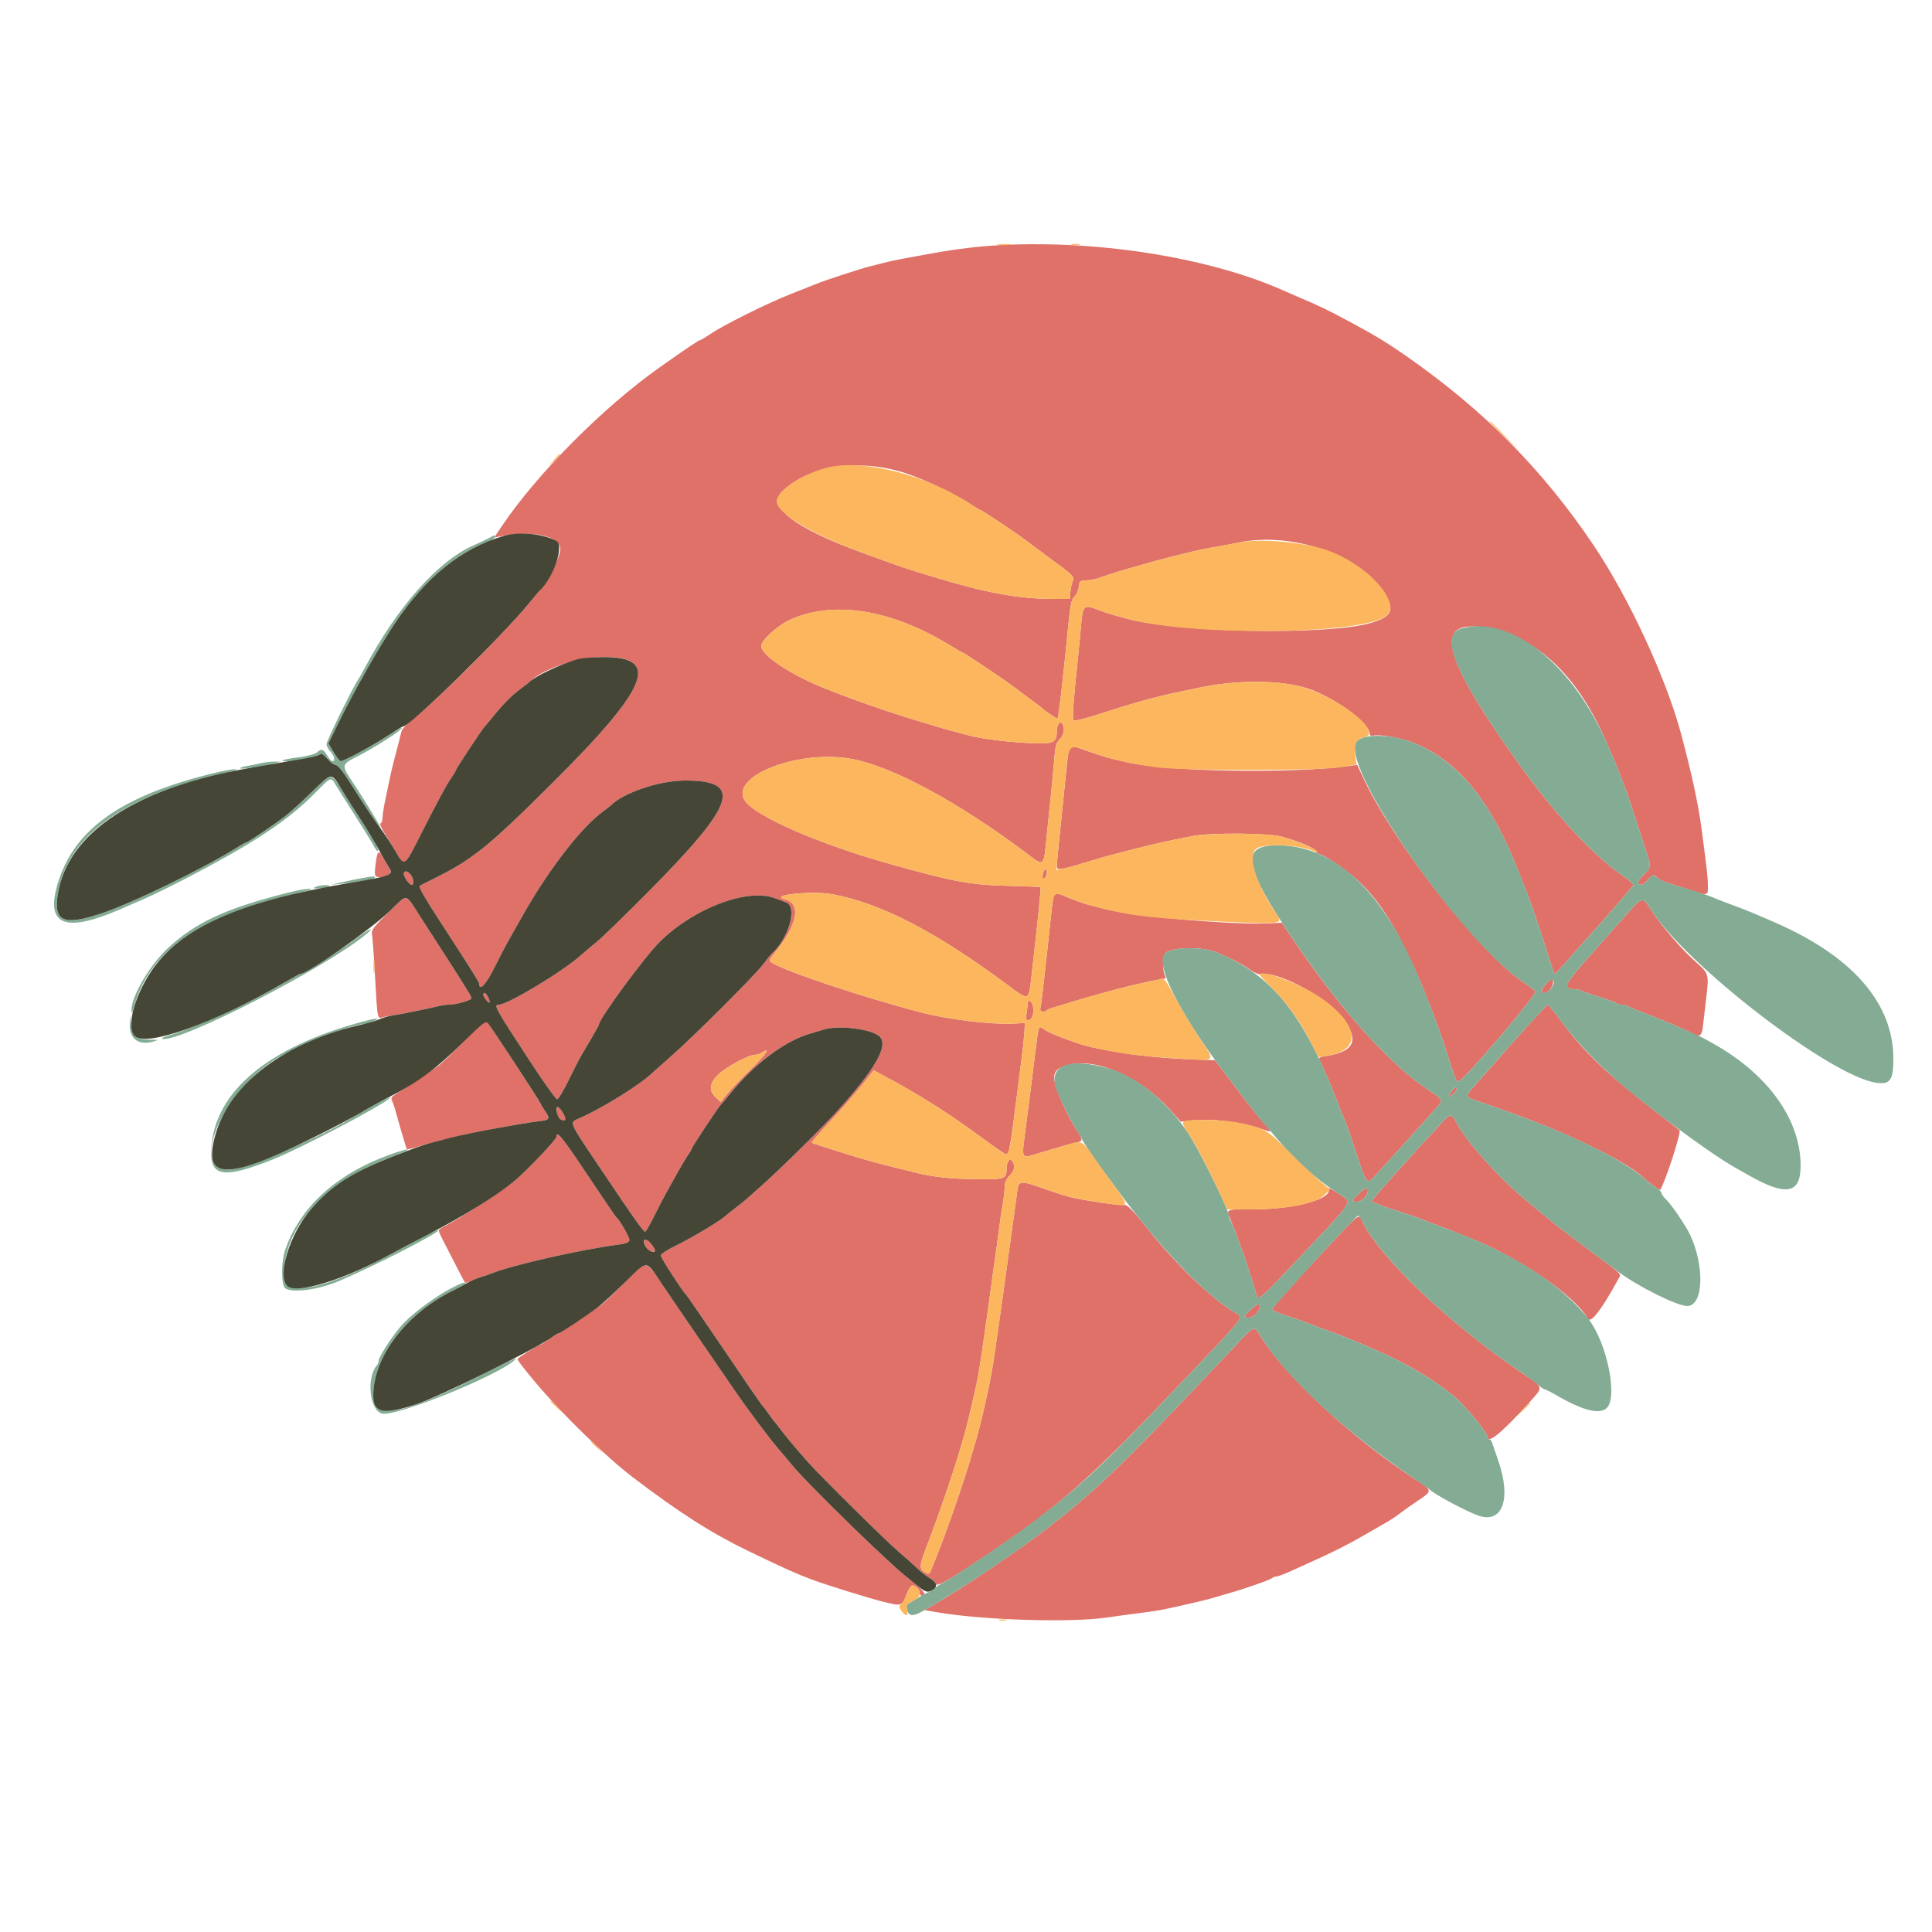 <svg id="svg" version="1.1" xmlns="http://www.w3.org/2000/svg" xmlns:xlink="http://www.w3.org/1999/xlink" width="400" height="400" viewBox="0, 0, 400,400"><g id="svgg"><path id="path0" d="M205.600 50.845 C 201.162 51.139,196.383 51.787,190.800 52.853 C 189.810 53.042,188.010 53.371,186.800 53.585 C 185.590 53.799,183.880 54.172,183.000 54.414 C 182.120 54.655,180.770 54.998,180.000 55.174 C 178.524 55.512,170.365 58.185,169.000 58.778 C 168.560 58.969,166.220 59.899,163.800 60.844 C 158.943 62.742,149.714 67.333,146.997 69.202 C 146.040 69.861,145.141 70.400,145.000 70.400 C 144.693 70.400,142.500 71.873,136.553 76.073 C 124.970 84.254,111.252 98.035,104.021 108.753 L 102.298 111.306 103.649 111.036 C 110.269 109.713,116.000 110.982,116.000 113.770 C 116.000 115.364,113.127 121.025,111.619 122.400 C 111.499 122.510,110.597 123.590,109.616 124.800 C 104.847 130.681,89.846 145.623,85.120 149.200 C 84.046 150.012,83.187 151.020,83.073 151.600 C 82.965 152.150,82.484 154.040,82.004 155.800 C 81.525 157.560,80.974 159.810,80.779 160.800 C 80.585 161.790,80.150 163.860,79.813 165.400 C 79.476 166.940,79.200 168.680,79.200 169.267 C 79.200 169.853,79.011 170.396,78.780 170.473 C 78.549 170.550,79.054 171.690,79.902 173.007 C 80.750 174.323,81.875 176.168,82.400 177.107 C 83.702 179.434,83.790 179.352,87.216 172.570 C 90.685 165.706,92.541 162.287,93.633 160.754 C 94.055 160.161,94.400 159.563,94.400 159.425 C 94.400 159.159,99.963 150.742,100.365 150.400 C 100.494 150.290,101.315 149.311,102.188 148.226 C 104.204 145.719,105.933 143.990,107.870 142.545 C 108.712 141.918,109.490 141.313,109.600 141.201 C 112.187 138.568,119.784 136.000,124.986 136.000 C 136.847 136.000,134.241 142.349,114.200 162.279 C 100.902 175.504,97.774 178.007,89.400 182.126 C 88.080 182.775,86.942 183.356,86.871 183.416 C 86.645 183.607,88.027 186.044,90.594 189.984 C 96.624 199.235,99.200 203.312,99.200 203.602 C 99.200 205.345,100.587 203.900,102.389 200.280 C 103.505 198.036,104.891 195.390,105.469 194.400 C 106.046 193.410,107.065 191.610,107.732 190.400 C 112.992 180.867,120.020 171.618,124.603 168.197 C 125.481 167.541,126.290 166.913,126.400 166.801 C 129.038 164.117,136.496 161.606,141.840 161.602 C 153.889 161.595,152.355 166.335,134.471 184.387 C 129.559 189.344,124.699 194.076,123.671 194.902 C 122.642 195.729,121.080 197.049,120.200 197.835 C 116.507 201.137,105.130 208.000,103.350 208.000 C 102.102 208.000,102.348 208.447,110.117 220.300 C 112.749 224.315,115.104 227.596,115.351 227.591 C 115.598 227.586,116.656 225.831,117.701 223.691 C 118.747 221.551,119.917 219.264,120.301 218.608 C 120.686 217.952,121.675 216.269,122.500 214.867 C 123.325 213.465,124.000 212.234,124.000 212.131 C 124.000 210.963,133.421 198.138,136.584 195.000 C 143.590 188.049,154.709 183.824,160.399 185.951 C 161.060 186.198,162.124 186.595,162.765 186.834 C 165.213 187.746,163.249 194.486,159.627 197.600 C 159.500 197.710,158.766 198.641,157.997 199.670 C 156.314 201.922,143.552 214.652,138.800 218.819 C 136.930 220.458,135.310 221.890,135.200 222.000 C 132.720 224.480,124.535 229.570,119.700 231.639 C 117.882 232.417,117.812 232.253,123.734 241.064 C 131.915 253.235,133.303 255.183,133.643 254.974 C 133.815 254.867,134.690 253.299,135.586 251.490 C 136.482 249.680,137.631 247.480,138.139 246.600 C 138.646 245.720,139.648 243.927,140.364 242.616 C 141.079 241.305,142.011 239.747,142.433 239.154 C 142.855 238.561,143.200 237.963,143.200 237.825 C 143.200 237.554,148.772 229.132,149.171 228.800 C 149.303 228.690,150.214 227.610,151.195 226.400 C 156.149 220.289,162.401 215.579,167.600 214.040 C 168.590 213.747,169.922 213.348,170.560 213.153 C 173.643 212.214,180.245 213.005,182.023 214.526 C 184.086 216.294,181.487 220.996,173.600 229.766 C 170.532 233.177,161.556 242.051,157.993 245.194 C 156.127 246.841,154.510 248.281,154.400 248.394 C 154.290 248.508,153.390 249.228,152.400 249.994 C 151.410 250.761,150.280 251.661,149.890 251.994 C 148.626 253.072,142.679 256.587,139.710 258.013 C 138.121 258.776,136.816 259.639,136.810 259.932 C 136.801 260.389,141.351 267.437,142.019 268.000 C 142.149 268.110,144.329 271.260,146.863 275.000 C 154.775 286.679,157.739 290.993,157.993 291.200 C 158.128 291.310,158.671 292.030,159.200 292.800 C 159.729 293.570,160.271 294.290,160.404 294.400 C 160.537 294.510,160.906 294.979,161.223 295.443 C 161.914 296.451,164.720 299.821,167.180 302.594 C 169.959 305.727,183.563 319.176,186.204 321.400 C 187.510 322.500,189.158 323.969,189.866 324.664 C 190.575 325.359,191.705 326.253,192.377 326.650 C 193.050 327.047,193.600 327.514,193.600 327.686 C 193.600 328.802,195.534 327.795,203.102 322.738 C 219.255 311.945,225.139 306.759,245.234 285.600 C 258.544 271.586,257.559 272.934,255.445 271.628 C 250.608 268.638,243.553 261.835,237.730 254.546 C 234.662 250.705,233.347 249.341,232.839 249.474 C 232.176 249.647,226.285 248.832,222.350 248.023 C 221.332 247.814,218.902 247.073,216.950 246.376 C 211.188 244.320,210.911 244.332,210.609 246.660 C 210.471 247.727,210.187 249.815,209.979 251.300 C 209.770 252.785,209.432 255.215,209.228 256.700 C 209.023 258.185,208.663 260.795,208.428 262.500 C 208.192 264.205,207.809 266.995,207.576 268.700 C 207.343 270.405,206.994 272.880,206.800 274.200 C 206.606 275.520,206.244 278.040,205.994 279.800 C 205.535 283.044,205.067 285.620,204.380 288.700 C 204.171 289.635,203.809 291.255,203.575 292.300 C 203.097 294.435,202.459 296.906,202.000 298.400 C 201.831 298.950,201.464 300.210,201.184 301.200 C 199.841 305.950,196.067 316.885,194.005 322.000 C 193.518 323.210,192.958 324.612,192.763 325.116 C 192.461 325.895,192.284 325.966,191.581 325.590 C 190.186 324.843,190.258 324.203,192.329 318.915 C 194.211 314.107,197.658 304.011,198.787 300.000 C 199.065 299.010,199.438 297.750,199.615 297.200 C 199.926 296.234,201.274 290.683,201.995 287.400 C 202.465 285.259,203.063 281.694,203.603 277.800 C 203.848 276.040,204.208 273.520,204.405 272.200 C 204.601 270.880,204.959 268.270,205.200 266.400 C 205.441 264.530,205.803 261.920,206.004 260.600 C 206.205 259.280,206.572 256.580,206.819 254.600 C 207.066 252.620,207.433 250.136,207.634 249.080 C 207.835 248.024,208.000 246.548,208.000 245.798 C 208.000 244.879,208.325 244.111,209.000 243.436 C 210.054 242.382,210.247 241.395,209.594 240.400 C 209.080 239.618,208.418 240.505,208.400 242.000 C 208.374 244.109,208.083 244.205,201.959 244.133 C 196.743 244.071,193.194 243.683,189.600 242.783 C 188.830 242.590,187.120 242.168,185.800 241.844 C 184.480 241.521,182.320 240.969,181.000 240.618 C 178.145 239.858,168.264 236.773,168.052 236.575 C 167.970 236.499,169.726 234.480,171.954 232.088 C 174.182 229.697,177.104 226.358,178.448 224.669 L 180.891 221.598 183.745 223.135 C 190.556 226.800,196.216 230.381,202.653 235.096 C 207.127 238.373,208.463 239.270,208.628 239.105 C 208.723 239.011,208.968 237.958,209.173 236.767 C 209.525 234.723,209.790 232.769,210.783 224.900 C 211.013 223.085,211.379 220.205,211.597 218.500 C 211.816 216.795,212.041 214.590,212.097 213.600 L 212.200 211.800 209.720 211.928 C 205.270 212.159,196.347 211.077,190.800 209.634 C 178.968 206.555,163.160 201.305,159.847 199.353 C 159.143 198.938,159.204 198.772,160.782 196.775 C 165.207 191.176,165.883 187.060,162.515 186.214 C 158.947 185.319,168.213 184.348,172.497 185.169 C 182.538 187.092,193.756 192.914,208.573 203.895 C 213.177 207.307,212.951 207.402,213.591 201.793 C 215.007 189.404,215.563 183.851,215.406 183.682 C 215.346 183.617,212.440 183.495,208.948 183.412 C 200.948 183.221,197.539 182.594,184.200 178.855 C 169.608 174.764,156.311 168.966,154.227 165.784 C 150.861 160.648,165.638 154.996,176.676 157.197 C 185.090 158.874,198.440 166.109,212.399 176.556 C 216.380 179.535,216.030 179.896,216.821 171.994 C 217.052 169.687,217.413 166.180,217.623 164.200 C 217.833 162.220,218.122 159.095,218.265 157.256 C 218.484 154.443,218.680 153.756,219.501 152.936 C 220.380 152.056,220.529 150.395,219.794 149.661 C 219.368 149.235,218.800 150.226,218.800 151.395 C 218.800 153.833,218.090 154.122,212.828 153.829 C 208.065 153.564,203.732 153.026,201.100 152.373 C 198.612 151.755,196.258 151.125,195.200 150.795 C 194.650 150.624,192.850 150.085,191.200 149.598 C 184.490 147.618,176.546 144.862,170.600 142.453 C 163.443 139.553,157.600 135.629,157.600 133.723 C 157.600 132.620,161.031 129.480,163.446 128.374 C 172.453 124.248,184.340 126.100,196.541 133.531 C 198.048 134.449,199.359 135.200,199.454 135.200 C 199.685 135.200,207.829 140.658,209.600 141.999 C 210.370 142.582,212.080 143.855,213.400 144.829 C 214.720 145.802,215.890 146.697,216.000 146.818 C 216.333 147.185,218.710 148.800,218.917 148.800 C 219.147 148.800,220.073 140.870,221.229 129.000 C 221.600 125.197,221.853 124.062,222.448 123.536 C 222.861 123.171,223.264 122.271,223.345 121.536 C 223.479 120.307,223.605 120.197,224.922 120.158 C 225.710 120.135,226.859 119.922,227.477 119.684 C 230.003 118.712,238.482 116.256,243.800 114.957 C 245.120 114.635,246.830 114.215,247.600 114.025 C 248.370 113.834,250.260 113.464,251.800 113.203 C 253.340 112.942,255.355 112.564,256.277 112.364 C 267.218 109.990,281.455 114.797,286.471 122.559 C 288.864 126.261,288.308 127.638,283.889 128.955 C 275.060 131.588,243.583 131.002,233.000 128.008 C 232.120 127.759,230.860 127.404,230.200 127.220 C 229.540 127.035,228.171 126.566,227.158 126.177 C 224.441 125.135,224.170 125.387,223.839 129.264 C 223.683 131.099,223.403 134.040,223.217 135.800 C 222.212 145.341,221.956 148.912,222.261 149.182 C 222.447 149.348,225.013 148.694,227.963 147.730 C 234.824 145.488,239.458 144.211,244.600 143.145 C 245.700 142.916,247.410 142.560,248.400 142.353 C 256.680 140.618,266.151 140.792,271.400 142.777 C 277.180 144.962,283.600 149.818,283.600 152.004 C 283.600 152.282,283.918 152.410,284.335 152.301 C 285.523 151.991,290.023 152.771,292.400 153.700 C 301.977 157.442,308.811 165.882,314.746 181.300 C 314.937 181.795,315.280 182.650,315.509 183.200 C 316.669 185.985,318.829 192.297,320.813 198.700 C 321.307 200.295,321.789 201.600,321.884 201.600 C 322.093 201.600,322.216 201.469,325.994 197.190 C 327.641 195.326,329.081 193.710,329.194 193.600 C 329.868 192.945,337.898 183.721,338.118 183.351 C 338.274 183.087,337.469 182.295,336.160 181.426 C 330.090 177.396,321.806 168.461,314.098 157.630 C 298.360 135.516,296.624 128.076,307.647 129.988 C 318.361 131.847,326.962 140.155,332.920 154.400 C 333.242 155.170,333.782 156.430,334.120 157.200 C 334.458 157.970,335.036 159.410,335.404 160.400 C 335.773 161.390,336.230 162.560,336.420 163.000 C 336.709 163.671,337.740 166.782,341.201 177.428 C 341.806 179.292,341.703 179.751,340.400 181.000 C 339.740 181.632,339.200 182.386,339.200 182.675 C 339.200 183.538,340.286 183.271,341.129 182.200 C 342.016 181.072,342.502 180.959,343.145 181.734 C 343.389 182.028,344.356 182.505,345.294 182.794 C 346.232 183.084,348.309 183.744,349.908 184.260 C 353.678 185.478,353.600 185.496,353.600 183.416 C 353.600 181.750,353.466 180.531,352.371 172.200 C 351.616 166.452,350.314 160.361,348.010 151.800 C 344.918 140.313,337.249 123.782,330.005 112.991 C 319.498 97.339,307.246 84.948,291.200 73.748 C 287.212 70.963,284.573 69.367,279.200 66.486 C 274.690 64.067,273.407 63.452,268.600 61.404 C 267.940 61.123,266.590 60.534,265.600 60.095 C 249.904 53.139,226.188 49.483,205.600 50.845 M187.600 98.006 C 191.517 99.310,198.129 102.482,201.072 104.471 C 201.992 105.092,202.854 105.600,202.987 105.600 C 203.270 105.600,209.940 110.040,212.000 111.600 C 212.770 112.183,215.200 113.986,217.400 115.608 C 222.601 119.441,222.488 119.317,222.001 120.598 C 221.780 121.178,221.600 122.180,221.600 122.826 L 221.600 124.000 217.900 123.997 C 211.026 123.991,204.268 122.764,194.000 119.661 C 187.214 117.609,187.440 117.686,178.400 114.395 C 164.628 109.382,158.788 104.926,161.900 101.807 C 167.297 96.398,178.008 94.814,187.600 98.006 M221.438 154.738 C 221.300 154.962,221.015 156.913,220.806 159.073 C 220.597 161.233,220.234 164.800,220.000 167.000 C 219.316 173.406,218.821 178.541,218.810 179.345 C 218.797 180.310,219.452 180.198,226.600 178.008 C 228.140 177.536,231.740 176.561,234.600 175.840 C 239.554 174.592,240.763 174.322,246.800 173.118 C 250.658 172.349,262.786 172.452,265.600 173.278 C 270.060 174.586,272.889 175.919,272.532 176.544 C 272.389 176.795,272.408 176.877,272.575 176.728 C 272.742 176.578,273.805 177.017,274.939 177.703 C 282.172 182.083,286.516 187.243,291.186 197.004 C 293.558 201.963,293.953 202.840,294.746 204.900 C 294.937 205.395,295.297 206.295,295.546 206.900 C 296.401 208.974,296.720 209.802,297.200 211.200 C 297.464 211.970,297.834 212.960,298.022 213.400 C 298.210 213.840,298.933 216.000,299.629 218.200 C 301.315 223.533,301.544 224.085,302.003 223.931 C 303.222 223.522,318.321 205.787,317.891 205.269 C 317.639 204.965,316.345 203.978,315.017 203.076 C 306.284 197.145,288.617 174.572,282.476 161.497 L 281.000 158.354 279.600 158.552 C 267.728 160.222,241.486 159.793,233.200 157.792 C 232.650 157.659,231.390 157.362,230.400 157.132 C 229.410 156.901,227.340 156.265,225.800 155.718 C 221.841 154.312,221.719 154.284,221.438 154.738 M77.854 178.256 C 77.432 181.340,77.492 181.600,78.626 181.600 C 80.669 181.600,81.361 180.905,80.549 179.671 C 80.162 179.082,79.596 178.105,79.293 177.500 C 78.510 175.938,78.146 176.129,77.854 178.256 M215.899 181.016 C 215.777 181.657,215.870 181.977,216.152 181.885 C 216.708 181.702,216.998 180.000,216.474 180.000 C 216.265 180.000,216.006 180.457,215.899 181.016 M83.600 180.911 C 83.600 181.587,84.744 183.200,85.223 183.200 C 85.771 183.200,85.661 181.914,85.043 181.100 C 84.423 180.283,83.600 180.175,83.600 180.911 M218.246 185.125 C 218.135 185.304,217.855 187.239,217.623 189.425 C 217.390 191.611,217.031 194.930,216.824 196.800 C 216.617 198.670,216.250 202.000,216.008 204.200 C 215.767 206.400,215.494 208.419,215.402 208.687 C 215.175 209.351,215.923 209.756,216.518 209.292 C 216.783 209.085,217.360 208.814,217.800 208.690 C 218.240 208.566,219.860 208.075,221.400 207.599 C 225.372 206.372,231.290 204.737,234.400 204.009 C 237.869 203.196,240.252 202.701,240.868 202.666 C 241.373 202.638,241.446 202.461,241.168 201.941 C 240.629 200.933,240.719 197.761,241.300 197.307 C 242.909 196.048,248.811 195.965,251.800 197.159 C 254.400 198.198,257.395 199.736,258.798 200.753 C 259.719 201.420,260.726 201.840,261.142 201.731 C 264.030 200.976,273.624 205.833,277.145 209.833 C 281.617 214.913,280.836 217.686,274.675 218.610 C 273.129 218.841,272.903 218.986,273.217 219.542 C 273.847 220.660,275.800 225.234,277.170 228.800 C 277.888 230.670,278.633 232.560,278.824 233.000 C 279.015 233.440,279.970 236.224,280.946 239.187 C 282.990 245.392,282.986 245.387,285.000 243.114 C 285.835 242.171,287.347 240.500,288.360 239.400 C 289.888 237.740,292.536 234.800,297.700 229.031 C 298.757 227.851,298.590 227.527,296.097 225.916 C 287.845 220.584,277.085 208.589,267.121 193.613 L 265.400 191.026 263.598 191.137 C 255.931 191.610,234.755 189.790,228.400 188.112 C 227.190 187.792,225.660 187.391,225.000 187.220 C 224.340 187.049,222.644 186.435,221.231 185.855 C 218.292 184.648,218.508 184.701,218.246 185.125 M80.297 189.031 C 77.499 191.753,76.836 192.616,77.000 193.319 C 77.113 193.804,77.391 197.530,77.617 201.600 C 78.164 211.412,78.077 210.974,79.400 210.579 C 79.620 210.513,80.340 210.379,81.000 210.281 C 82.907 209.998,88.862 208.801,90.446 208.382 C 91.242 208.172,92.364 208.000,92.941 208.000 C 94.430 208.000,97.600 207.101,97.600 206.679 C 97.600 206.483,97.285 205.845,96.900 205.260 C 96.515 204.675,96.020 203.880,95.800 203.494 C 95.580 203.108,94.153 200.858,92.628 198.496 C 91.104 196.133,88.609 192.265,87.085 189.900 C 83.784 184.780,84.564 184.879,80.297 189.031 M337.284 188.723 C 335.981 190.195,332.445 194.182,329.426 197.583 C 323.707 204.025,323.348 204.800,326.082 204.800 C 326.483 204.800,327.123 204.962,327.505 205.159 C 327.887 205.356,329.550 205.929,331.200 206.431 C 332.850 206.933,334.371 207.492,334.580 207.672 C 334.789 207.852,335.286 208.000,335.685 208.000 C 336.084 208.000,336.723 208.166,337.105 208.369 C 337.487 208.572,339.330 209.323,341.200 210.037 C 344.802 211.413,349.337 213.350,350.495 214.006 C 351.853 214.777,352.343 214.465,352.548 212.700 C 352.656 211.765,352.937 209.360,353.172 207.355 C 353.867 201.435,353.947 201.721,350.775 198.855 C 347.849 196.210,343.744 191.376,341.754 188.230 C 340.147 185.690,339.949 185.712,337.284 188.723 M320.300 203.491 C 319.110 204.738,318.881 205.600,319.738 205.600 C 320.591 205.600,321.677 204.149,321.532 203.202 C 321.405 202.367,321.362 202.377,320.300 203.491 M100.013 205.900 C 100.030 206.313,101.032 207.600,101.336 207.600 C 101.472 207.600,101.378 207.150,101.127 206.600 C 100.704 205.670,99.984 205.218,100.013 205.900 M212.796 207.700 C 212.793 207.975,212.680 208.875,212.543 209.700 C 212.342 210.915,212.418 211.200,212.940 211.200 C 213.709 211.200,214.187 209.598,213.836 208.200 C 213.578 207.175,212.804 206.802,212.796 207.700 M313.153 215.900 C 309.297 220.245,305.538 224.490,304.801 225.333 C 303.273 227.079,303.331 227.171,306.600 228.204 C 307.700 228.552,309.545 229.188,310.700 229.618 C 311.855 230.048,313.835 230.778,315.100 231.239 C 325.966 235.203,337.252 240.859,340.335 243.887 C 341.275 244.810,343.618 246.517,343.724 246.356 C 344.760 244.779,348.136 234.369,347.730 234.003 C 347.549 233.840,345.330 232.110,342.800 230.160 C 332.898 222.525,327.881 217.735,323.418 211.654 C 321.943 209.645,320.607 208.000,320.450 208.000 C 320.293 208.000,317.009 211.555,313.153 215.900 M96.083 215.560 C 93.818 217.892,91.458 220.160,90.837 220.600 C 89.141 221.802,83.154 225.788,81.902 226.549 C 81.052 227.065,80.885 227.373,81.163 227.908 C 81.360 228.289,81.713 229.320,81.947 230.200 C 82.541 232.442,84.117 237.774,84.231 237.929 C 84.283 238.000,85.017 237.851,85.862 237.599 C 91.016 236.058,97.462 234.538,103.000 233.557 C 104.320 233.323,106.300 232.971,107.400 232.775 C 108.500 232.580,110.345 232.300,111.500 232.154 C 113.805 231.862,113.953 231.634,112.865 230.062 C 112.461 229.478,112.017 228.730,111.878 228.400 C 111.675 227.920,103.057 214.715,101.108 211.900 C 100.462 210.966,100.744 210.761,96.083 215.560 M215.035 213.106 C 214.917 213.488,214.620 215.510,214.374 217.600 C 214.128 219.690,213.775 222.570,213.589 224.000 C 213.403 225.430,213.067 228.040,212.841 229.800 C 212.615 231.560,212.254 234.350,212.039 236.000 C 211.573 239.559,211.733 239.805,214.037 239.074 C 215.007 238.767,216.610 238.289,217.600 238.011 C 218.590 237.734,219.850 237.359,220.400 237.179 C 220.950 236.998,221.985 236.734,222.700 236.593 C 224.288 236.280,224.306 235.997,222.871 233.872 C 222.249 232.952,221.191 231.030,220.518 229.600 C 217.303 222.770,217.450 221.362,221.474 220.419 C 227.280 219.058,236.316 223.137,242.287 229.813 L 244.455 232.236 246.727 231.977 C 250.827 231.510,257.032 232.264,261.184 233.733 C 263.381 234.510,263.435 234.464,262.062 232.986 C 260.907 231.742,258.328 228.467,254.083 222.852 L 251.552 219.504 247.476 219.358 C 239.409 219.067,232.799 218.285,226.000 216.815 C 223.418 216.256,217.436 214.029,216.337 213.217 C 215.329 212.472,215.234 212.464,215.035 213.106 M155.501 221.300 C 153.416 223.335,151.150 225.711,150.465 226.579 L 149.220 228.158 148.210 227.209 C 146.652 225.746,146.855 224.195,148.845 222.359 C 150.551 220.784,155.009 218.405,156.275 218.394 C 156.674 218.391,157.270 218.213,157.600 218.000 C 159.693 216.648,158.753 218.125,155.501 221.300 M300.496 225.995 C 299.764 227.167,299.892 227.422,300.800 226.600 C 301.612 225.865,301.848 225.200,301.296 225.200 C 301.129 225.200,300.769 225.558,300.496 225.995 M115.273 230.260 C 115.400 231.322,116.536 232.398,117.020 231.914 C 117.330 231.604,115.972 229.200,115.487 229.200 C 115.300 229.200,115.204 229.677,115.273 230.260 M298.096 232.900 C 292.682 238.677,284.000 248.396,284.001 248.679 C 284.001 248.856,286.206 249.708,288.901 250.574 C 291.595 251.440,294.070 252.280,294.400 252.442 C 294.730 252.604,296.080 253.128,297.400 253.607 C 299.782 254.472,300.585 254.781,302.700 255.654 C 303.305 255.903,304.160 256.249,304.600 256.423 C 314.505 260.333,326.279 268.422,328.727 273.000 C 329.324 274.117,331.554 271.233,335.066 264.800 C 335.704 263.632,336.306 264.217,328.620 258.530 C 325.771 256.421,322.351 253.797,321.020 252.697 C 319.689 251.598,317.700 249.958,316.600 249.054 C 310.678 244.188,303.938 236.800,301.746 232.772 C 300.424 230.343,300.495 230.340,298.096 232.900 M115.200 235.381 C 115.200 235.946,109.089 242.371,106.521 244.506 C 104.091 246.525,95.376 252.163,91.895 253.968 C 90.575 254.652,90.581 254.564,91.723 256.800 C 94.137 261.525,96.156 265.416,96.273 265.567 C 96.343 265.659,96.806 265.542,97.301 265.308 C 97.795 265.073,98.830 264.664,99.600 264.400 C 100.370 264.136,101.360 263.782,101.800 263.615 C 106.642 261.774,120.403 258.668,128.196 257.659 C 129.525 257.486,130.231 257.195,130.308 256.787 C 130.409 256.261,128.308 252.578,127.577 252.000 C 127.438 251.890,124.774 247.975,121.657 243.300 C 116.362 235.357,115.200 233.932,115.200 235.381 M274.986 245.978 C 276.328 248.149,268.159 250.400,258.939 250.400 C 253.575 250.400,253.845 250.248,254.836 252.700 C 255.726 254.901,255.948 255.483,256.400 256.800 C 256.664 257.570,257.037 258.560,257.229 259.000 C 257.503 259.629,259.012 264.318,260.223 268.300 C 260.531 269.312,261.286 268.633,269.115 260.300 C 280.880 247.777,280.095 249.107,276.956 247.023 C 275.721 246.204,274.835 245.733,274.986 245.978 M281.259 247.203 C 279.744 248.652,279.718 248.800,280.977 248.800 C 281.949 248.800,283.200 247.511,283.200 246.511 C 283.200 245.699,282.615 245.908,281.259 247.203 M272.081 261.226 C 267.176 266.500,263.258 270.970,263.375 271.159 C 263.492 271.349,264.536 271.804,265.694 272.170 C 267.611 272.776,270.967 273.984,273.000 274.799 C 273.440 274.975,274.430 275.336,275.200 275.600 C 275.970 275.864,277.005 276.243,277.500 276.440 C 277.995 276.638,278.805 276.962,279.300 277.159 C 280.339 277.574,282.159 278.349,285.000 279.587 C 291.720 282.515,297.963 286.290,301.692 289.680 C 303.889 291.677,307.995 296.769,307.998 297.500 C 308.005 299.076,311.087 296.516,316.729 290.245 C 319.603 287.051,319.673 287.331,315.254 284.342 C 300.169 274.136,285.696 260.421,282.077 252.900 C 281.243 251.167,282.101 250.452,272.081 261.226 M133.430 256.752 C 133.048 257.369,134.230 259.200,135.009 259.200 C 135.852 259.200,135.741 258.609,134.664 257.357 C 134.007 256.593,133.639 256.413,133.430 256.752 M129.282 265.560 C 127.237 267.672,125.054 269.760,124.430 270.200 C 120.400 273.043,115.994 276.000,115.787 276.000 C 115.654 276.000,114.759 276.540,113.800 277.200 C 112.841 277.860,111.975 278.400,111.876 278.400 C 111.498 278.400,107.159 281.146,107.148 281.392 C 107.138 281.645,108.583 283.518,110.998 286.380 C 116.472 292.870,125.497 301.650,131.000 305.839 C 140.731 313.247,147.274 317.421,155.000 321.153 C 162.145 324.604,164.835 325.814,168.000 327.001 C 170.900 328.088,179.750 330.844,182.800 331.609 C 186.623 332.568,186.760 332.534,187.590 330.400 C 188.431 328.236,188.737 327.954,189.634 328.514 C 190.055 328.777,190.400 329.309,190.400 329.696 C 190.400 330.438,190.999 330.650,191.375 330.040 C 191.559 329.743,189.939 328.134,188.200 326.885 C 185.005 324.590,167.481 307.559,164.099 303.461 C 163.164 302.327,161.851 300.770,161.182 300.000 C 159.307 297.843,154.794 291.806,151.958 287.662 C 150.551 285.607,147.276 280.837,144.680 277.062 C 142.084 273.288,138.664 268.269,137.080 265.910 C 133.616 260.749,133.926 260.763,129.282 265.560 M258.900 271.206 C 257.342 272.623,257.306 272.800,258.577 272.800 C 259.549 272.800,260.800 271.511,260.800 270.511 C 260.800 269.735,260.328 269.907,258.900 271.206 M253.419 281.100 C 232.111 303.629,227.528 308.059,217.191 316.125 C 211.258 320.753,199.807 328.489,193.400 332.196 L 191.400 333.353 194.200 333.831 C 203.583 335.430,221.697 335.984,229.101 334.899 C 230.917 334.633,233.977 334.219,235.901 333.978 C 237.826 333.738,240.120 333.387,241.000 333.199 C 246.035 332.120,249.944 331.204,251.200 330.808 C 251.750 330.635,253.010 330.266,254.000 329.989 C 257.774 328.932,263.055 327.078,263.468 326.665 C 263.614 326.519,263.968 326.400,264.255 326.400 C 264.542 326.400,265.817 325.929,267.088 325.354 C 268.360 324.779,270.390 323.862,271.600 323.316 C 276.163 321.258,279.104 319.773,282.400 317.865 C 284.270 316.783,286.430 315.539,287.200 315.101 C 287.970 314.663,289.230 313.813,290.000 313.211 C 290.770 312.610,292.435 311.436,293.700 310.602 C 296.548 308.725,296.540 308.572,293.493 306.600 C 280.188 297.991,266.454 285.354,260.998 276.701 C 259.482 274.297,260.305 273.819,253.419 281.100 " stroke="none" fill="#df7169" fill-rule="evenodd"></path><path id="path1" d="M101.200 111.410 C 100.650 111.705,99.210 112.386,98.000 112.923 C 90.634 116.190,82.166 125.764,75.467 138.400 C 75.058 139.170,74.441 140.245,74.095 140.788 C 72.694 142.988,67.600 153.417,67.600 154.084 C 67.600 154.478,67.960 155.160,68.400 155.600 C 69.232 156.432,69.478 157.600,68.823 157.600 C 68.615 157.600,68.126 157.060,67.736 156.400 C 66.937 155.046,66.552 154.939,65.599 155.801 C 65.233 156.132,63.525 156.581,61.802 156.800 C 58.505 157.218,57.412 157.600,59.514 157.600 C 61.135 157.600,64.758 156.871,65.879 156.320 C 66.636 155.947,66.903 156.061,67.814 157.144 C 68.395 157.835,69.174 158.400,69.543 158.400 C 69.973 158.400,71.440 160.355,73.608 163.816 C 76.571 168.547,80.174 173.605,78.298 170.400 C 76.732 167.723,74.133 163.569,72.745 161.522 C 70.672 158.466,70.728 158.248,74.000 156.600 C 77.375 154.900,83.200 151.191,83.200 150.741 C 83.200 150.563,81.715 151.382,79.900 152.561 C 76.706 154.635,71.142 157.613,70.510 157.587 C 70.339 157.580,69.702 156.755,69.093 155.752 L 67.987 153.929 70.076 149.665 C 73.299 143.086,78.563 133.802,81.792 128.998 C 87.564 120.415,94.124 114.709,101.300 112.030 C 101.905 111.805,102.400 111.435,102.400 111.210 C 102.400 110.984,102.355 110.816,102.300 110.837 C 102.245 110.857,101.750 111.115,101.200 111.410 M302.692 130.083 C 297.807 131.380,301.132 139.411,314.098 157.630 C 321.806 168.461,330.090 177.396,336.160 181.426 C 337.469 182.295,338.274 183.087,338.118 183.351 C 337.898 183.721,329.868 192.945,329.194 193.600 C 329.081 193.710,327.641 195.326,325.994 197.190 C 322.216 201.469,322.093 201.600,321.884 201.600 C 321.789 201.600,321.307 200.295,320.813 198.700 C 318.592 191.532,316.495 185.482,314.854 181.500 C 314.604 180.895,314.238 179.995,314.041 179.500 C 308.437 165.460,301.582 157.287,292.400 153.700 C 287.774 151.892,281.713 151.893,280.745 153.702 C 277.816 159.177,302.286 194.430,315.017 203.076 C 316.345 203.978,317.639 204.965,317.891 205.269 C 318.321 205.787,303.222 223.522,302.003 223.931 C 301.544 224.085,301.315 223.533,299.629 218.200 C 298.933 216.000,298.210 213.840,298.022 213.400 C 297.834 212.960,297.464 211.970,297.200 211.200 C 296.648 209.591,296.292 208.650,295.654 207.100 C 295.404 206.495,295.020 205.550,294.800 205.000 C 294.580 204.450,294.236 203.595,294.036 203.100 C 286.606 184.747,276.439 175.055,264.572 175.013 C 257.078 174.987,257.382 178.742,265.933 191.800 C 276.468 207.888,287.492 220.356,296.097 225.916 C 298.590 227.527,298.757 227.851,297.700 229.031 C 292.536 234.800,289.888 237.740,288.360 239.400 C 287.347 240.500,285.835 242.171,285.000 243.114 C 282.986 245.387,282.990 245.392,280.946 239.187 C 279.970 236.224,279.015 233.440,278.824 233.000 C 278.633 232.560,277.888 230.670,277.170 228.800 C 269.926 209.953,263.378 201.786,251.800 197.159 C 248.811 195.965,242.909 196.048,241.300 197.307 C 238.873 199.206,243.948 209.490,253.586 222.200 C 257.801 227.758,260.901 231.763,261.173 232.000 C 261.299 232.110,262.688 233.730,264.261 235.600 C 268.230 240.319,272.200 243.899,276.900 246.997 C 280.105 249.110,280.893 247.764,269.115 260.300 C 261.286 268.633,260.531 269.312,260.223 268.300 C 259.012 264.318,257.503 259.629,257.229 259.000 C 257.037 258.560,256.664 257.570,256.400 256.800 C 255.818 255.107,255.229 253.640,254.753 252.705 C 254.559 252.323,254.400 251.826,254.400 251.601 C 254.400 250.429,248.158 237.797,245.992 234.589 C 241.531 227.978,235.415 222.956,229.800 221.294 C 221.202 218.749,216.744 220.617,218.847 225.881 C 219.877 228.460,221.817 232.313,222.871 233.872 C 223.492 234.792,224.000 235.657,224.000 235.794 C 224.000 236.076,226.797 240.273,228.402 242.400 C 228.984 243.170,230.254 244.880,231.226 246.200 C 240.098 258.247,249.118 267.717,255.445 271.628 C 257.559 272.934,258.544 271.586,245.234 285.600 C 228.094 303.647,223.791 307.695,213.800 315.173 C 208.456 319.173,197.534 326.554,195.400 327.607 C 194.740 327.933,193.851 328.515,193.425 328.900 C 192.998 329.285,192.515 329.600,192.351 329.600 C 192.187 329.600,191.096 330.179,189.927 330.886 C 188.757 331.593,187.746 332.202,187.681 332.238 C 187.615 332.275,187.679 332.777,187.824 333.353 C 188.140 334.610,189.046 334.700,190.888 333.656 C 198.759 329.192,210.308 321.494,217.191 316.125 C 227.528 308.059,232.111 303.629,253.419 281.100 C 260.305 273.819,259.482 274.297,260.998 276.701 C 266.391 285.254,278.241 296.245,292.600 306.014 C 294.360 307.212,295.890 308.285,296.000 308.399 C 296.927 309.364,303.556 312.910,306.063 313.783 C 311.096 315.536,312.968 310.321,310.170 302.338 C 309.604 300.722,309.043 299.085,308.924 298.700 C 308.804 298.315,308.548 298.000,308.353 298.000 C 308.159 298.000,307.999 297.775,307.998 297.500 C 307.995 296.769,303.889 291.677,301.692 289.680 C 297.963 286.290,291.720 282.515,285.000 279.587 C 282.159 278.349,280.339 277.574,279.300 277.159 C 278.805 276.962,277.995 276.638,277.500 276.440 C 277.005 276.243,275.970 275.864,275.200 275.600 C 274.430 275.336,273.440 274.975,273.000 274.799 C 270.967 273.984,267.611 272.776,265.694 272.170 C 264.536 271.804,263.491 271.348,263.374 271.157 C 263.189 270.859,280.453 251.986,281.179 251.693 C 281.325 251.633,281.728 252.173,282.074 252.893 C 285.656 260.337,300.204 274.170,314.800 284.010 C 316.230 284.974,317.878 286.193,318.463 286.720 C 319.047 287.247,319.677 287.678,319.863 287.678 C 320.048 287.679,321.190 288.254,322.400 288.958 C 327.766 292.077,331.240 292.931,332.686 291.486 C 334.994 289.177,332.687 278.020,328.879 273.080 C 323.790 266.476,314.014 259.979,302.500 255.546 C 302.005 255.356,301.195 255.038,300.700 254.839 C 300.205 254.640,298.720 254.086,297.400 253.607 C 296.080 253.128,294.730 252.604,294.400 252.442 C 294.070 252.280,291.595 251.440,288.901 250.574 C 286.206 249.708,284.001 248.856,284.001 248.679 C 284.000 248.396,292.682 238.677,298.096 232.900 C 300.495 230.340,300.424 230.343,301.746 232.772 C 303.938 236.800,310.678 244.188,316.600 249.054 C 317.700 249.958,319.689 251.598,321.020 252.697 C 322.351 253.797,325.771 256.423,328.620 258.532 C 331.469 260.642,334.250 262.708,334.800 263.125 C 338.971 266.281,347.149 270.377,349.318 270.394 C 352.671 270.421,352.993 262.132,349.893 255.600 C 349.016 253.754,346.061 249.397,345.026 248.424 C 344.462 247.894,344.000 247.261,344.000 247.017 C 344.000 246.772,343.505 246.274,342.900 245.909 C 342.295 245.544,341.350 244.823,340.800 244.306 C 337.615 241.312,329.274 236.821,320.100 233.159 C 319.605 232.962,318.795 232.638,318.300 232.439 C 317.805 232.240,316.365 231.700,315.100 231.239 C 313.835 230.778,311.855 230.048,310.700 229.618 C 309.545 229.188,307.700 228.552,306.600 228.204 C 303.331 227.171,303.273 227.079,304.801 225.333 C 312.039 217.060,320.220 208.000,320.450 208.000 C 320.607 208.000,321.954 209.665,323.443 211.700 C 326.693 216.143,332.346 221.870,337.800 226.247 C 345.937 232.778,355.009 239.347,359.053 241.637 C 359.904 242.119,361.378 242.950,362.328 243.485 C 369.866 247.725,372.800 247.131,372.800 241.365 C 372.800 231.833,366.113 222.466,354.753 216.086 C 352.418 214.775,351.875 214.499,350.400 213.877 C 349.630 213.552,348.010 212.848,346.800 212.312 C 345.590 211.776,343.070 210.752,341.200 210.037 C 339.330 209.323,337.487 208.572,337.105 208.369 C 336.723 208.166,336.084 208.000,335.685 208.000 C 335.286 208.000,334.789 207.852,334.580 207.672 C 334.371 207.492,332.850 206.933,331.200 206.431 C 329.550 205.929,327.887 205.356,327.505 205.159 C 327.123 204.962,326.483 204.800,326.082 204.800 C 323.348 204.800,323.707 204.025,329.426 197.583 C 332.445 194.182,335.981 190.195,337.284 188.723 C 339.949 185.712,340.147 185.690,341.754 188.230 C 349.053 199.768,379.024 222.829,388.466 224.173 C 391.345 224.583,392.000 223.659,392.000 219.191 C 392.000 207.736,383.573 198.014,367.600 191.039 C 362.561 188.839,361.574 188.435,358.200 187.198 C 356.880 186.713,355.260 186.077,354.600 185.784 C 353.940 185.491,351.780 184.770,349.800 184.182 C 344.922 182.733,343.907 182.359,343.169 181.734 C 342.293 180.994,342.030 181.054,341.129 182.200 C 340.286 183.271,339.200 183.538,339.200 182.675 C 339.200 182.386,339.740 181.632,340.400 181.000 C 341.703 179.751,341.806 179.292,341.201 177.428 C 337.740 166.782,336.709 163.671,336.420 163.000 C 336.230 162.560,335.773 161.390,335.404 160.400 C 335.036 159.410,334.500 158.060,334.215 157.400 C 333.929 156.740,333.389 155.480,333.014 154.600 C 325.849 137.749,312.987 127.350,302.692 130.083 M54.000 158.017 C 53.230 158.201,51.907 158.464,51.059 158.602 C 50.212 158.739,49.626 158.959,49.757 159.090 C 49.999 159.333,54.808 158.617,57.000 158.013 L 58.200 157.682 56.800 157.682 C 56.030 157.682,54.770 157.833,54.000 158.017 M43.730 160.191 C 24.733 164.930,15.128 171.881,11.851 183.262 C 9.440 191.637,13.574 193.193,25.000 188.211 C 25.660 187.923,27.550 187.104,29.200 186.391 C 32.393 185.011,37.700 182.358,43.098 179.442 C 54.184 173.454,60.238 169.270,65.389 164.035 C 68.617 160.755,68.483 160.805,69.502 162.500 C 69.932 163.215,71.778 166.140,73.605 169.000 C 75.431 171.860,77.200 174.733,77.535 175.385 C 77.869 176.037,78.210 176.370,78.292 176.125 C 78.373 175.881,77.756 174.590,76.920 173.257 C 76.084 171.924,73.983 168.573,72.251 165.810 C 68.304 159.513,68.952 159.678,64.658 163.876 C 62.646 165.843,60.190 168.084,59.200 168.858 C 57.083 170.511,51.336 174.400,51.010 174.400 C 50.886 174.400,50.113 174.822,49.292 175.337 C 42.219 179.779,27.248 187.054,20.826 189.170 C 13.120 191.710,11.077 190.791,11.964 185.184 C 13.740 173.953,24.065 165.793,42.362 161.157 C 49.459 159.359,49.773 159.261,48.400 159.269 C 47.850 159.273,45.749 159.687,43.730 160.191 M74.600 181.871 C 73.060 182.165,71.080 182.578,70.200 182.787 L 68.600 183.168 70.400 183.006 C 73.146 182.760,77.257 182.076,77.509 181.824 C 77.989 181.344,77.294 181.355,74.600 181.871 M65.400 183.600 C 64.718 183.893,64.777 183.944,65.800 183.944 C 66.460 183.944,67.360 183.789,67.800 183.600 C 68.482 183.307,68.423 183.256,67.400 183.256 C 66.740 183.256,65.840 183.411,65.400 183.600 M59.600 184.823 C 46.862 188.028,40.556 190.935,34.812 196.253 C 31.019 199.764,27.140 206.370,27.236 209.153 C 27.268 210.067,27.320 210.022,27.646 208.800 C 30.707 197.335,40.542 190.083,59.200 185.533 C 61.950 184.863,64.275 184.244,64.367 184.157 C 64.755 183.791,62.387 184.122,59.600 184.823 M73.600 194.417 C 71.137 196.300,66.213 199.385,61.800 201.810 C 60.700 202.414,58.810 203.478,57.600 204.174 C 51.490 207.687,39.378 213.135,34.800 214.429 C 33.810 214.709,33.282 215.004,33.626 215.084 C 37.165 215.911,67.446 200.360,75.800 193.425 C 77.988 191.609,76.246 192.394,73.600 194.417 M320.970 204.833 C 320.194 205.691,319.200 205.853,319.200 205.122 C 319.200 204.859,319.695 204.125,320.300 203.491 C 321.623 202.104,322.269 203.398,320.970 204.833 M26.870 212.100 C 26.762 215.044,28.715 216.504,31.637 215.664 C 32.943 215.289,32.906 215.271,30.762 215.236 C 28.051 215.192,27.321 214.548,27.098 211.999 L 26.940 210.200 26.870 212.100 M74.797 211.591 C 55.375 216.898,44.518 226.014,43.745 237.664 C 43.344 243.693,46.114 244.200,56.581 240.016 C 62.330 237.717,79.247 228.826,80.800 227.286 C 81.429 226.662,76.160 229.384,73.554 231.029 C 67.706 234.720,53.356 241.052,48.710 241.990 C 39.027 243.946,44.652 227.658,56.400 219.721 C 60.373 217.037,72.686 212.062,75.552 211.982 C 75.908 211.972,76.740 211.717,77.400 211.414 C 79.045 210.661,77.921 210.737,74.797 211.591 M301.600 225.538 C 301.600 225.724,301.240 226.202,300.800 226.600 C 299.892 227.422,299.764 227.167,300.496 225.995 C 301.005 225.181,301.600 224.934,301.600 225.538 M80.314 239.200 C 69.478 243.208,62.048 250.050,59.032 258.800 C 58.230 261.127,58.193 265.850,58.971 266.629 C 60.145 267.802,65.837 267.090,70.200 265.226 C 77.691 262.024,90.799 255.314,90.800 254.682 C 90.800 254.507,89.405 255.114,87.700 256.032 C 85.995 256.949,83.340 258.379,81.800 259.210 C 66.899 267.242,58.783 268.817,58.810 263.671 C 58.860 254.051,67.175 244.876,80.491 239.748 C 82.531 238.962,84.275 238.247,84.367 238.160 C 84.815 237.730,83.094 238.172,80.314 239.200 M283.200 246.511 C 283.200 247.511,281.949 248.800,280.977 248.800 C 279.718 248.800,279.744 248.652,281.259 247.203 C 282.615 245.908,283.200 245.699,283.200 246.511 M92.806 267.053 C 89.149 269.088,84.716 272.510,82.874 274.720 C 80.903 277.084,78.400 280.990,78.400 281.701 C 78.400 281.997,78.250 282.411,78.067 282.620 C 75.800 285.211,76.500 292.008,79.101 292.661 C 81.948 293.376,103.123 284.820,106.580 281.558 C 107.307 280.873,106.543 281.224,98.363 285.332 C 81.945 293.579,76.738 294.139,77.346 287.591 C 78.071 279.788,84.805 271.520,94.100 267.020 C 95.365 266.407,96.400 265.837,96.400 265.753 C 96.400 265.302,95.119 265.766,92.806 267.053 M260.800 270.511 C 260.800 271.511,259.549 272.800,258.577 272.800 C 257.306 272.800,257.342 272.623,258.900 271.206 C 260.328 269.907,260.800 269.735,260.800 270.511 " stroke="none" fill="#84ac94" fill-rule="evenodd"></path><path id="path2" d="M104.200 110.980 C 95.493 113.566,88.256 119.385,81.792 128.998 C 78.563 133.802,73.299 143.086,70.076 149.665 L 67.987 153.929 69.093 155.752 C 69.702 156.755,70.339 157.580,70.510 157.587 C 71.143 157.613,76.708 154.633,79.914 152.552 C 81.736 151.368,83.331 150.400,83.458 150.400 C 84.892 150.400,104.105 131.596,109.616 124.800 C 110.597 123.590,111.499 122.510,111.619 122.400 C 114.592 119.689,116.908 112.914,115.178 111.988 C 112.330 110.464,107.447 110.015,104.200 110.980 M119.600 136.483 C 116.127 137.478,110.779 140.002,109.600 141.201 C 109.490 141.313,108.712 141.918,107.870 142.545 C 105.933 143.990,104.204 145.719,102.188 148.226 C 101.315 149.311,100.494 150.290,100.365 150.400 C 99.963 150.742,94.400 159.159,94.400 159.425 C 94.400 159.563,94.055 160.161,93.633 160.754 C 92.541 162.287,90.685 165.706,87.216 172.570 C 83.668 179.593,83.782 179.513,81.928 176.304 C 81.133 174.927,79.558 172.553,78.429 171.029 C 77.300 169.505,74.992 166.040,73.300 163.329 C 71.334 160.178,69.980 158.400,69.548 158.400 C 69.176 158.400,68.389 157.827,67.799 157.126 C 66.937 156.101,66.596 155.935,66.053 156.274 C 65.682 156.506,64.033 156.909,62.389 157.170 C 60.745 157.430,58.500 157.808,57.400 158.010 C 56.300 158.211,54.140 158.588,52.600 158.847 C 28.357 162.925,14.014 172.221,11.964 185.184 C 11.077 190.791,13.120 191.710,20.826 189.170 C 27.248 187.054,42.219 179.779,49.292 175.337 C 50.113 174.822,50.886 174.400,51.010 174.400 C 51.336 174.400,57.083 170.511,59.200 168.858 C 60.190 168.084,62.646 165.843,64.658 163.876 C 68.753 159.873,68.592 159.888,70.656 163.309 C 71.483 164.679,73.271 167.510,74.630 169.600 C 75.989 171.690,77.729 174.585,78.497 176.033 C 79.265 177.481,80.205 179.141,80.586 179.723 C 81.528 181.160,81.016 181.353,72.400 182.800 C 49.423 186.659,37.269 192.091,31.240 201.196 C 27.671 206.586,26.108 212.888,27.931 214.538 C 30.420 216.790,44.291 211.827,58.732 203.517 C 60.564 202.463,62.127 201.600,62.205 201.600 C 63.667 201.600,76.665 192.496,80.622 188.700 C 84.556 184.927,83.788 184.785,87.085 189.900 C 88.609 192.265,91.104 196.133,92.628 198.496 C 94.153 200.858,95.580 203.108,95.800 203.494 C 96.020 203.880,96.515 204.675,96.900 205.260 C 97.285 205.845,97.600 206.483,97.600 206.679 C 97.600 207.101,94.430 208.000,92.941 208.000 C 92.364 208.000,91.242 208.172,90.446 208.382 C 88.891 208.793,82.966 209.987,81.000 210.285 C 80.340 210.385,79.252 210.713,78.582 211.014 C 77.912 211.314,76.526 211.748,75.502 211.977 C 59.149 215.642,47.719 224.116,44.614 234.877 C 41.895 244.297,46.683 244.510,64.403 235.757 C 68.520 233.724,73.038 231.364,74.444 230.512 C 75.850 229.660,78.530 228.178,80.400 227.218 C 86.705 223.982,90.235 221.364,96.171 215.518 C 100.135 211.614,100.592 211.277,101.075 211.906 C 102.048 213.174,111.621 227.790,111.878 228.400 C 112.017 228.730,112.461 229.478,112.865 230.062 C 113.944 231.620,113.800 231.875,111.700 232.123 C 110.655 232.246,108.630 232.555,107.200 232.808 C 105.770 233.061,103.790 233.408,102.800 233.580 C 100.290 234.013,94.876 235.136,93.200 235.571 C 87.423 237.069,87.434 237.066,81.400 239.409 C 72.964 242.685,68.456 245.597,64.311 250.450 C 59.960 255.542,57.343 264.086,59.480 266.223 C 61.322 268.065,71.308 264.958,81.400 259.403 C 82.720 258.677,86.050 256.920,88.800 255.498 C 96.032 251.761,102.973 247.455,106.521 244.506 C 109.089 242.371,115.200 235.946,115.200 235.381 C 115.200 233.932,116.362 235.357,121.657 243.300 C 124.774 247.975,127.438 251.890,127.577 252.000 C 128.308 252.578,130.409 256.261,130.308 256.787 C 130.231 257.195,129.525 257.486,128.196 257.659 C 120.348 258.676,106.221 261.871,101.800 263.629 C 101.360 263.804,100.280 264.177,99.400 264.459 C 98.520 264.740,97.350 265.247,96.800 265.585 C 96.250 265.923,94.900 266.642,93.800 267.183 C 84.694 271.656,78.063 279.882,77.346 287.591 C 76.892 292.481,78.746 293.161,86.064 290.789 C 90.753 289.269,110.745 279.388,114.462 276.753 C 115.046 276.339,115.639 276.000,115.780 276.000 C 116.090 276.000,121.573 272.335,123.800 270.639 C 124.680 269.969,127.189 267.661,129.375 265.510 C 134.210 260.754,133.598 260.722,137.080 265.910 C 138.664 268.269,142.084 273.288,144.680 277.062 C 147.276 280.837,150.551 285.607,151.958 287.662 C 154.794 291.806,159.307 297.843,161.182 300.000 C 161.851 300.770,163.164 302.327,164.099 303.461 C 167.481 307.559,185.005 324.590,188.200 326.885 C 188.420 327.043,189.254 327.718,190.053 328.386 C 191.651 329.722,192.248 329.841,193.307 329.038 C 194.211 328.352,193.894 327.546,192.365 326.643 C 191.699 326.250,190.575 325.359,189.866 324.664 C 189.158 323.969,187.510 322.500,186.204 321.400 C 183.563 319.176,169.959 305.727,167.180 302.594 C 164.720 299.821,161.914 296.451,161.223 295.443 C 160.906 294.979,160.537 294.510,160.404 294.400 C 160.271 294.290,159.729 293.570,159.200 292.800 C 158.671 292.030,158.128 291.310,157.993 291.200 C 157.739 290.993,154.775 286.679,146.863 275.000 C 144.329 271.260,142.149 268.110,142.019 268.000 C 141.351 267.437,136.801 260.389,136.810 259.932 C 136.816 259.639,138.121 258.776,139.710 258.013 C 142.679 256.587,148.626 253.072,149.890 251.994 C 150.280 251.661,151.410 250.761,152.400 249.994 C 153.390 249.228,154.290 248.508,154.400 248.394 C 154.510 248.281,156.127 246.841,157.993 245.194 C 161.556 242.051,170.532 233.177,173.600 229.766 C 181.487 220.996,184.086 216.294,182.023 214.526 C 180.245 213.005,173.643 212.214,170.560 213.153 C 169.922 213.348,168.590 213.747,167.600 214.040 C 162.401 215.579,156.149 220.289,151.195 226.400 C 150.214 227.610,149.303 228.690,149.171 228.800 C 148.772 229.132,143.200 237.554,143.200 237.825 C 143.200 237.963,142.855 238.561,142.433 239.154 C 142.011 239.747,141.079 241.305,140.364 242.616 C 139.648 243.927,138.646 245.720,138.139 246.600 C 137.631 247.480,136.482 249.680,135.586 251.490 C 134.690 253.299,133.815 254.867,133.643 254.974 C 133.303 255.183,131.915 253.235,123.734 241.064 C 117.812 232.253,117.882 232.417,119.700 231.639 C 124.535 229.570,132.720 224.480,135.200 222.000 C 135.310 221.890,136.930 220.458,138.800 218.819 C 143.552 214.652,156.314 201.922,157.997 199.670 C 158.766 198.641,159.500 197.710,159.627 197.600 C 163.249 194.486,165.213 187.746,162.765 186.834 C 162.124 186.595,161.060 186.198,160.399 185.951 C 154.709 183.824,143.590 188.049,136.584 195.000 C 133.421 198.138,124.000 210.963,124.000 212.131 C 124.000 212.234,123.325 213.465,122.500 214.867 C 121.675 216.269,120.686 217.952,120.301 218.608 C 119.917 219.264,118.747 221.551,117.701 223.691 C 116.656 225.831,115.598 227.586,115.351 227.591 C 115.104 227.596,112.749 224.315,110.117 220.300 C 102.348 208.447,102.102 208.000,103.350 208.000 C 105.130 208.000,116.507 201.137,120.200 197.835 C 121.080 197.049,122.642 195.729,123.671 194.902 C 124.699 194.076,129.559 189.344,134.471 184.387 C 152.355 166.335,153.889 161.595,141.840 161.602 C 136.496 161.606,129.038 164.117,126.400 166.801 C 126.290 166.913,125.481 167.541,124.603 168.197 C 120.020 171.618,112.992 180.867,107.732 190.400 C 107.065 191.610,106.046 193.410,105.469 194.400 C 104.891 195.390,103.505 198.036,102.389 200.280 C 100.587 203.900,99.200 205.345,99.200 203.602 C 99.200 203.312,96.624 199.235,90.594 189.984 C 88.027 186.044,86.645 183.607,86.871 183.416 C 86.942 183.356,88.080 182.775,89.400 182.126 C 97.774 178.007,100.902 175.504,114.200 162.279 C 134.415 142.177,136.917 135.904,124.667 136.041 C 122.650 136.063,120.370 136.262,119.600 136.483 M85.043 181.100 C 85.661 181.914,85.771 183.200,85.223 183.200 C 84.744 183.200,83.600 181.587,83.600 180.911 C 83.600 180.175,84.423 180.283,85.043 181.100 M101.127 206.600 C 101.653 207.755,101.333 207.923,100.557 206.900 C 99.941 206.089,99.858 205.600,100.336 205.600 C 100.520 205.600,100.877 206.050,101.127 206.600 M116.553 230.428 C 117.354 231.785,117.133 232.404,116.081 231.746 C 115.376 231.304,114.885 229.200,115.487 229.200 C 115.674 229.200,116.154 229.752,116.553 230.428 M135.600 258.822 C 135.600 259.574,134.404 259.177,133.775 258.218 C 132.795 256.723,133.518 256.024,134.664 257.357 C 135.179 257.955,135.600 258.615,135.600 258.822 " stroke="none" fill="#464636" fill-rule="evenodd"></path><path id="path3" d="M0.000 200.000 L 0.000 400.000 200.000 400.000 L 400.000 400.000 400.000 200.000 L 400.000 0.000 200.000 0.000 L 0.000 0.000 0.000 200.000 M226.173 50.804 C 228.168 51.026,231.510 51.399,233.600 51.633 C 239.414 52.285,246.384 53.681,251.800 55.281 C 256.386 56.635,264.071 59.236,266.000 60.086 C 266.990 60.523,268.160 61.026,268.600 61.204 C 306.550 76.597,338.438 113.998,349.252 155.800 C 350.710 161.434,351.039 163.042,352.384 171.100 C 352.921 174.318,353.616 180.595,353.716 183.128 C 353.811 185.532,353.959 185.667,358.200 187.207 C 366.132 190.086,374.443 194.046,378.600 196.925 C 386.981 202.730,392.000 211.070,392.000 219.191 C 392.000 223.659,391.345 224.583,388.466 224.173 C 383.578 223.477,372.194 216.324,358.458 205.319 C 353.567 201.400,353.601 201.408,353.597 204.100 C 353.595 205.255,353.425 207.280,353.219 208.600 C 352.335 214.256,352.421 214.778,354.417 215.898 C 366.135 222.479,372.800 231.711,372.800 241.365 C 372.800 247.131,369.866 247.725,362.328 243.485 C 361.378 242.950,359.904 242.119,359.053 241.637 C 357.056 240.506,351.816 236.997,349.942 235.536 C 348.112 234.110,348.226 234.082,347.606 236.100 C 346.126 240.924,344.639 245.095,344.265 245.468 C 343.681 246.053,344.057 247.514,345.026 248.424 C 348.934 252.095,352.000 259.420,352.000 265.084 C 352.000 271.852,349.239 271.992,338.907 265.748 C 335.421 263.642,335.870 263.647,334.698 265.700 C 334.165 266.635,332.800 268.897,331.666 270.727 L 329.603 274.054 331.148 277.327 C 333.726 282.790,334.476 289.696,332.686 291.486 C 331.205 292.967,327.576 292.036,322.161 288.787 L 319.723 287.324 314.241 293.050 C 309.710 297.784,308.825 298.900,309.139 299.488 C 311.263 303.475,311.961 311.324,310.371 313.346 C 308.907 315.207,305.489 314.251,298.670 310.076 C 297.237 309.198,296.236 308.808,296.070 309.060 C 295.776 309.508,286.893 315.508,284.610 316.801 C 283.834 317.241,282.525 317.987,281.700 318.460 C 279.762 319.572,273.965 322.466,271.400 323.603 C 270.300 324.091,268.450 324.919,267.288 325.445 C 266.127 325.970,264.942 326.400,264.655 326.400 C 264.368 326.400,264.014 326.519,263.868 326.665 C 263.353 327.181,255.950 329.717,251.600 330.869 C 242.407 333.303,237.308 334.170,226.000 335.221 C 220.383 335.743,204.296 335.502,199.800 334.828 C 191.117 333.527,190.747 333.493,190.292 333.948 C 189.459 334.781,187.275 334.487,186.597 333.451 C 186.136 332.748,185.225 332.324,183.087 331.816 C 181.499 331.439,179.030 330.758,177.600 330.302 C 170.546 328.054,167.722 327.124,166.900 326.779 C 166.405 326.570,165.595 326.244,165.100 326.053 C 156.749 322.829,135.804 310.645,132.000 306.798 C 131.890 306.686,131.080 306.062,130.200 305.410 C 128.677 304.282,121.094 297.520,119.400 295.780 C 115.307 291.575,107.946 283.229,106.956 281.670 C 106.911 281.599,104.292 282.889,101.137 284.537 C 87.691 291.560,79.666 294.009,77.428 291.771 C 76.339 290.682,76.801 284.067,78.067 282.620 C 78.250 282.411,78.400 281.997,78.400 281.701 C 78.400 280.990,80.903 277.084,82.874 274.720 C 84.784 272.429,89.288 268.988,93.027 266.964 C 94.552 266.138,95.867 265.412,95.949 265.349 C 96.030 265.287,95.645 264.463,95.092 263.518 C 94.539 262.573,93.339 260.315,92.425 258.500 C 91.510 256.685,90.682 255.200,90.583 255.200 C 90.484 255.200,88.378 256.290,85.902 257.623 C 80.644 260.453,75.461 262.962,70.200 265.224 C 65.867 267.086,60.145 267.802,58.971 266.629 C 58.193 265.850,58.230 261.127,59.032 258.800 C 62.072 249.982,69.583 243.106,80.472 239.174 C 84.465 237.732,84.190 238.057,83.385 235.738 C 83.014 234.672,82.382 232.476,81.979 230.857 C 81.577 229.238,81.152 227.819,81.036 227.703 C 80.920 227.587,78.724 228.688,76.155 230.149 C 58.426 240.235,46.288 244.648,44.125 241.794 C 42.966 240.266,43.686 234.901,45.564 231.064 C 50.246 221.500,58.506 216.108,75.746 211.362 L 78.092 210.716 77.862 208.858 C 77.735 207.836,77.527 204.570,77.400 201.600 C 77.272 198.630,77.072 195.423,76.955 194.474 L 76.743 192.748 75.350 193.811 C 66.975 200.199,47.941 210.428,37.956 213.907 C 28.693 217.135,26.294 216.389,26.974 210.493 C 28.100 200.731,36.952 191.948,50.000 187.644 C 55.405 185.862,55.780 185.756,60.000 184.807 C 66.594 183.324,66.941 183.251,69.800 182.758 C 71.340 182.492,73.680 182.070,75.000 181.820 L 77.400 181.365 77.685 178.794 C 78.019 175.791,78.163 176.138,73.605 169.000 C 71.778 166.140,69.932 163.215,69.502 162.500 C 68.483 160.805,68.617 160.755,65.389 164.035 C 60.238 169.270,54.184 173.454,43.098 179.442 C 37.700 182.358,32.393 185.011,29.200 186.391 C 27.550 187.104,25.660 187.923,25.000 188.211 C 20.953 189.976,15.012 191.440,13.471 191.053 C 8.435 189.790,12.291 177.375,19.698 171.001 C 26.384 165.248,33.249 162.503,50.200 158.803 C 52.676 158.262,60.488 156.942,63.267 156.594 C 64.294 156.466,65.351 156.100,65.616 155.780 C 66.347 154.900,66.955 155.077,67.736 156.400 C 68.126 157.060,68.615 157.600,68.823 157.600 C 69.478 157.600,69.232 156.432,68.400 155.600 C 67.960 155.160,67.600 154.478,67.600 154.084 C 67.600 153.417,72.694 142.988,74.095 140.788 C 74.441 140.245,75.058 139.170,75.467 138.400 C 83.112 123.981,91.002 115.687,100.903 111.663 C 101.510 111.416,102.590 110.374,103.303 109.348 C 109.991 99.725,120.924 88.216,131.800 79.351 C 146.309 67.525,170.517 56.258,188.000 53.195 C 189.430 52.944,191.410 52.584,192.400 52.394 C 202.070 50.537,217.324 49.819,226.173 50.804 M79.800 153.238 C 78.480 154.127,76.005 155.564,74.300 156.432 C 70.628 158.300,70.615 158.361,73.127 162.118 C 74.187 163.703,75.735 166.134,76.568 167.520 C 78.115 170.094,78.922 170.492,79.100 168.769 C 79.357 166.299,81.258 157.444,82.013 155.200 C 83.330 151.289,83.057 151.046,79.800 153.238 " stroke="none" fill="none" fill-rule="evenodd"></path><path id="path4" d="M206.700 50.689 C 207.415 50.778,208.585 50.778,209.300 50.689 C 210.015 50.601,209.430 50.528,208.000 50.528 C 206.570 50.528,205.985 50.601,206.700 50.689 M221.905 50.683 C 222.402 50.779,223.122 50.775,223.505 50.675 C 223.887 50.575,223.480 50.496,222.600 50.501 C 221.720 50.505,221.407 50.587,221.905 50.683 M308.400 87.310 C 308.400 87.371,309.795 88.766,311.500 90.410 L 314.600 93.400 311.610 90.300 C 308.833 87.421,308.400 87.017,308.400 87.310 M114.575 95.300 L 113.400 96.600 114.700 95.425 C 115.912 94.330,116.184 94.000,115.875 94.000 C 115.806 94.000,115.221 94.585,114.575 95.300 M172.000 96.653 C 166.825 97.684,160.800 101.529,160.800 103.800 C 160.800 106.232,168.178 110.674,178.400 114.395 C 187.440 117.686,187.214 117.609,194.000 119.661 C 204.268 122.764,211.026 123.991,217.900 123.997 L 221.600 124.000 221.600 122.826 C 221.600 122.180,221.780 121.178,222.001 120.598 C 222.488 119.317,222.601 119.441,217.400 115.608 C 215.200 113.986,212.770 112.183,212.000 111.600 C 209.940 110.040,203.270 105.600,202.987 105.600 C 202.854 105.600,201.992 105.092,201.072 104.471 C 192.374 98.595,179.552 95.147,172.000 96.653 M256.000 112.402 C 255.230 112.578,253.340 112.937,251.800 113.200 C 250.260 113.463,248.370 113.834,247.600 114.025 C 246.830 114.215,245.120 114.635,243.800 114.957 C 238.482 116.256,230.003 118.712,227.477 119.684 C 226.859 119.922,225.710 120.135,224.922 120.158 C 223.605 120.197,223.479 120.307,223.345 121.536 C 223.264 122.271,222.861 123.171,222.448 123.536 C 221.853 124.062,221.600 125.197,221.229 129.000 C 220.073 140.870,219.147 148.800,218.917 148.800 C 218.710 148.800,216.333 147.185,216.000 146.818 C 215.890 146.697,214.720 145.802,213.400 144.829 C 212.080 143.855,210.370 142.582,209.600 141.999 C 207.829 140.658,199.685 135.200,199.454 135.200 C 199.359 135.200,198.048 134.449,196.541 133.531 C 184.340 126.100,172.453 124.248,163.446 128.374 C 161.031 129.480,157.600 132.620,157.600 133.723 C 157.600 135.629,163.443 139.553,170.600 142.453 C 176.546 144.862,184.490 147.618,191.200 149.598 C 192.850 150.085,194.650 150.624,195.200 150.795 C 196.258 151.125,198.612 151.755,201.100 152.373 C 203.732 153.026,208.065 153.564,212.828 153.829 C 218.090 154.122,218.800 153.833,218.800 151.395 C 218.800 150.226,219.368 149.235,219.794 149.661 C 220.529 150.395,220.380 152.056,219.501 152.936 C 218.680 153.756,218.484 154.443,218.265 157.256 C 218.122 159.095,217.833 162.220,217.623 164.200 C 217.413 166.180,217.052 169.687,216.821 171.994 C 216.030 179.896,216.380 179.535,212.399 176.556 C 198.440 166.109,185.090 158.874,176.676 157.197 C 165.638 154.996,150.861 160.648,154.227 165.784 C 156.311 168.966,169.608 174.764,184.200 178.855 C 197.539 182.594,200.948 183.221,208.948 183.412 C 212.440 183.495,215.346 183.617,215.406 183.682 C 215.563 183.851,215.007 189.404,213.591 201.793 C 212.951 207.402,213.177 207.307,208.573 203.895 C 193.756 192.914,182.538 187.092,172.497 185.169 C 168.213 184.348,158.947 185.319,162.515 186.214 C 165.883 187.060,165.207 191.176,160.782 196.775 C 159.204 198.772,159.143 198.938,159.847 199.353 C 163.160 201.305,178.968 206.555,190.800 209.634 C 196.347 211.077,205.270 212.159,209.720 211.928 L 212.200 211.800 212.097 213.600 C 212.041 214.590,211.816 216.795,211.597 218.500 C 211.379 220.205,211.013 223.085,210.783 224.900 C 208.774 240.818,209.118 239.750,206.581 237.939 C 205.550 237.202,203.782 235.923,202.653 235.096 C 196.216 230.381,190.556 226.800,183.745 223.135 L 180.891 221.598 178.448 224.669 C 177.104 226.358,174.182 229.697,171.954 232.088 C 169.726 234.480,167.970 236.499,168.052 236.575 C 168.264 236.773,178.145 239.858,181.000 240.618 C 182.320 240.969,184.480 241.521,185.800 241.844 C 187.120 242.168,188.830 242.590,189.600 242.783 C 193.194 243.683,196.743 244.071,201.959 244.133 C 208.083 244.205,208.374 244.109,208.400 242.000 C 208.418 240.505,209.080 239.618,209.594 240.400 C 210.247 241.395,210.054 242.382,209.000 243.436 C 208.325 244.111,208.000 244.879,208.000 245.798 C 208.000 246.548,207.835 248.024,207.634 249.080 C 207.433 250.136,207.066 252.620,206.819 254.600 C 206.572 256.580,206.205 259.280,206.004 260.600 C 205.803 261.920,205.441 264.530,205.200 266.400 C 204.959 268.270,204.601 270.880,204.405 272.200 C 204.208 273.520,203.848 276.040,203.603 277.800 C 203.063 281.694,202.465 285.259,201.995 287.400 C 201.274 290.683,199.926 296.234,199.615 297.200 C 199.438 297.750,199.065 299.010,198.787 300.000 C 197.658 304.011,194.211 314.107,192.329 318.915 C 190.258 324.203,190.186 324.843,191.581 325.590 C 192.284 325.966,192.461 325.895,192.763 325.116 C 192.958 324.612,193.518 323.210,194.005 322.000 C 196.067 316.885,199.841 305.950,201.184 301.200 C 201.464 300.210,201.831 298.950,202.000 298.400 C 202.464 296.891,203.103 294.411,203.547 292.400 C 203.765 291.410,204.127 289.790,204.352 288.800 C 205.050 285.714,205.524 283.118,205.994 279.800 C 206.244 278.040,206.606 275.520,206.800 274.200 C 207.135 271.917,207.524 269.126,208.445 262.400 C 209.078 257.773,209.564 254.256,209.979 251.300 C 210.187 249.815,210.471 247.727,210.609 246.660 C 210.911 244.332,211.188 244.320,216.950 246.376 C 220.943 247.801,222.375 248.134,228.507 249.065 C 234.220 249.933,234.160 250.214,229.599 244.000 C 228.711 242.790,227.142 240.572,226.113 239.070 C 224.091 236.118,223.802 236.022,220.400 237.170 C 219.850 237.355,218.590 237.734,217.600 238.011 C 216.610 238.289,215.007 238.767,214.037 239.074 C 211.733 239.805,211.573 239.559,212.039 236.000 C 212.254 234.350,212.615 231.560,212.841 229.800 C 213.067 228.040,213.403 225.430,213.589 224.000 C 213.775 222.570,214.128 219.690,214.374 217.600 C 215.006 212.224,215.003 212.230,216.337 213.217 C 217.434 214.028,223.411 216.254,226.000 216.816 C 232.649 218.258,235.439 218.619,244.348 219.192 C 251.991 219.684,251.728 219.960,248.373 214.960 C 246.824 212.651,244.554 208.869,243.330 206.556 C 241.590 203.267,240.963 202.406,240.452 202.603 C 240.094 202.742,238.900 203.041,237.800 203.268 C 233.215 204.214,227.299 205.776,221.400 207.599 C 219.860 208.075,218.240 208.566,217.800 208.690 C 217.360 208.814,216.783 209.085,216.518 209.292 C 215.923 209.756,215.175 209.351,215.402 208.687 C 215.494 208.419,215.767 206.400,216.008 204.200 C 216.250 202.000,216.617 198.670,216.824 196.800 C 217.031 194.930,217.391 191.600,217.624 189.400 C 218.143 184.488,218.073 184.558,221.223 185.852 C 222.640 186.434,224.340 187.049,225.000 187.220 C 225.660 187.391,227.190 187.792,228.400 188.112 C 234.229 189.651,239.461 190.216,253.719 190.847 C 265.479 191.367,265.705 191.331,264.252 189.185 C 260.047 182.972,258.284 177.352,260.043 175.762 C 261.261 174.661,268.052 174.781,271.200 175.959 C 273.065 176.658,273.263 176.677,272.499 176.089 C 271.507 175.325,268.106 173.989,265.000 173.144 C 262.382 172.432,250.356 172.417,246.800 173.122 C 240.923 174.286,239.575 174.586,234.600 175.840 C 231.740 176.561,228.140 177.536,226.600 178.008 C 222.593 179.236,221.153 179.636,219.861 179.884 L 218.722 180.102 218.987 176.951 C 219.132 175.218,219.409 172.450,219.602 170.800 C 219.795 169.150,220.162 165.550,220.418 162.800 C 221.280 153.528,220.944 153.969,225.800 155.709 C 229.800 157.142,233.977 158.112,239.400 158.868 C 244.712 159.608,273.566 159.586,277.729 158.838 L 280.858 158.277 280.596 156.373 C 280.275 154.033,280.781 152.984,282.386 152.663 C 286.759 151.788,276.825 144.013,268.800 142.029 C 263.649 140.756,255.398 140.886,248.400 142.353 C 247.410 142.560,245.700 142.916,244.600 143.145 C 239.458 144.211,234.824 145.488,227.963 147.730 C 225.013 148.694,222.447 149.348,222.261 149.182 C 221.956 148.912,222.212 145.341,223.217 135.800 C 223.403 134.040,223.683 131.099,223.839 129.264 C 224.170 125.387,224.441 125.135,227.158 126.177 C 228.171 126.566,229.585 127.045,230.300 127.242 C 231.015 127.439,232.275 127.794,233.100 128.030 C 246.156 131.774,282.019 131.446,286.989 127.537 C 290.417 124.841,282.899 116.623,274.431 113.810 C 269.340 112.119,260.273 111.427,256.000 112.402 M216.728 180.869 C 216.658 181.346,216.399 181.804,216.152 181.885 C 215.870 181.977,215.777 181.657,215.899 181.016 C 216.135 179.781,216.908 179.644,216.728 180.869 M77.324 200.200 C 77.326 201.520,77.401 202.012,77.490 201.293 C 77.579 200.574,77.577 199.494,77.486 198.893 C 77.395 198.292,77.322 198.880,77.324 200.200 M260.800 201.810 C 260.800 201.925,261.841 203.050,263.114 204.310 C 266.234 207.398,269.034 211.251,271.183 215.413 L 272.967 218.866 274.736 218.601 C 282.108 217.495,281.409 211.975,273.191 206.394 C 269.109 203.622,260.800 200.548,260.800 201.810 M213.836 208.200 C 214.187 209.598,213.709 211.200,212.940 211.200 C 212.418 211.200,212.342 210.915,212.543 209.700 C 212.680 208.875,212.793 207.975,212.796 207.700 C 212.804 206.802,213.578 207.175,213.836 208.200 M157.600 218.000 C 157.270 218.213,156.674 218.391,156.275 218.394 C 155.009 218.405,150.551 220.784,148.845 222.359 C 146.855 224.195,146.652 225.746,148.210 227.209 L 149.220 228.158 150.465 226.579 C 151.150 225.711,153.416 223.335,155.501 221.300 C 158.753 218.125,159.693 216.648,157.600 218.000 M246.700 231.913 C 244.402 232.071,244.385 232.233,246.350 235.126 C 247.670 237.070,250.939 243.488,253.365 248.900 L 254.038 250.400 258.945 250.400 C 266.445 250.400,272.190 249.292,274.135 247.471 L 275.400 246.287 273.200 244.444 C 271.990 243.430,269.110 240.698,266.800 238.372 C 262.375 233.917,261.734 233.546,256.600 232.470 C 254.317 231.992,249.500 231.721,246.700 231.913 M114.000 290.125 C 114.000 290.194,114.585 290.779,115.300 291.425 L 116.600 292.600 115.425 291.300 C 114.330 290.088,114.000 289.816,114.000 290.125 M315.178 291.900 L 313.800 293.400 315.300 292.022 C 316.696 290.738,316.984 290.400,316.678 290.400 C 316.612 290.400,315.937 291.075,315.178 291.900 M122.400 298.525 C 122.400 298.594,122.985 299.179,123.700 299.825 L 125.000 301.000 123.825 299.700 C 122.730 298.488,122.400 298.216,122.400 298.525 M188.501 328.518 C 188.299 328.783,187.887 329.630,187.586 330.400 C 187.284 331.170,186.800 331.980,186.511 332.200 C 186.081 332.527,186.100 332.765,186.615 333.500 C 187.493 334.754,188.116 334.640,187.818 333.281 C 187.601 332.294,187.739 332.082,188.986 331.487 C 189.993 331.007,190.400 330.551,190.400 329.903 C 190.400 328.775,189.053 327.793,188.501 328.518 M206.900 335.476 C 207.285 335.576,207.915 335.576,208.300 335.476 C 208.685 335.375,208.370 335.293,207.600 335.293 C 206.830 335.293,206.515 335.375,206.900 335.476 " stroke="none" fill="#fcb75e" fill-rule="evenodd"></path></g></svg>